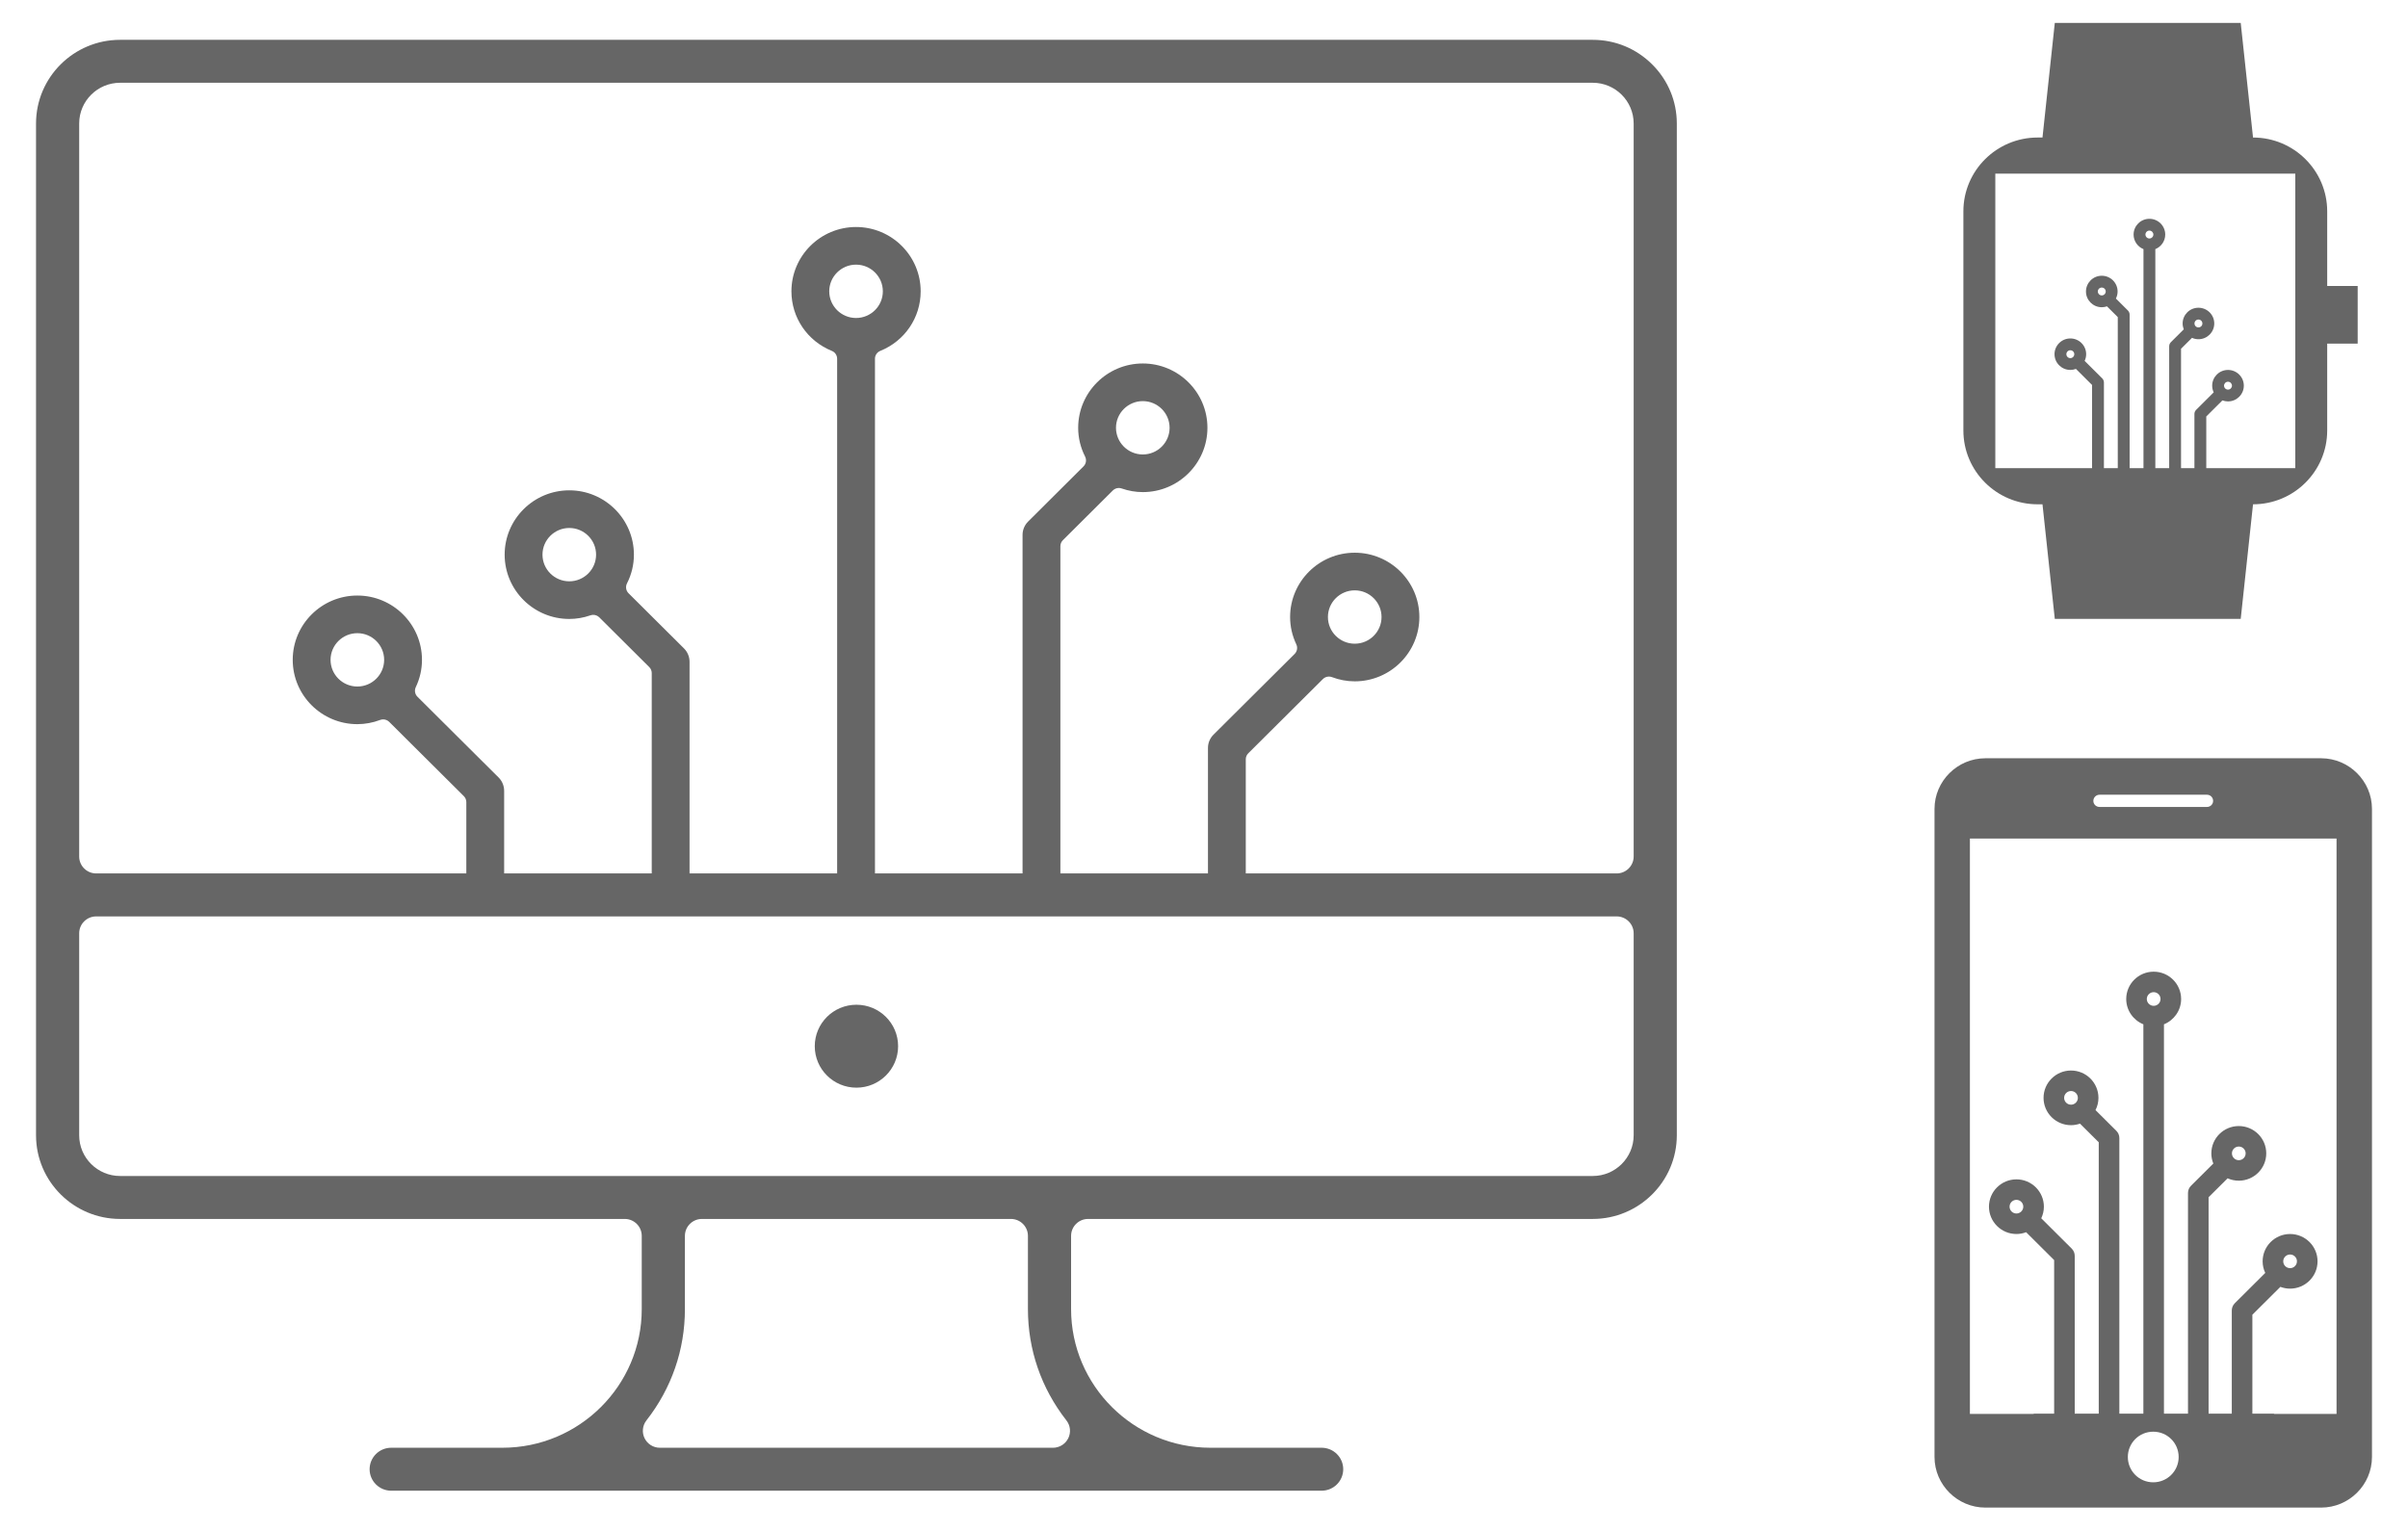 <svg width="162" height="103" viewBox="0 0 162 103" fill="none" xmlns="http://www.w3.org/2000/svg">
<path d="M137.082 33.938H137.41L138.238 41.65H150.746L151.574 33.938C154.33 33.938 156.564 31.711 156.564 28.969V23.125H158.615V19.244H156.564V14.223C156.564 11.482 154.33 9.255 151.574 9.255L150.746 1.543H138.238L137.41 9.255H137.082C134.325 9.255 132.088 11.482 132.088 14.223V28.969C132.088 31.711 134.325 33.938 137.082 33.938ZM144.337 15.784C144.337 15.638 144.456 15.519 144.603 15.519C144.749 15.519 144.869 15.638 144.869 15.784C144.869 15.93 144.75 16.049 144.603 16.049C144.456 16.049 144.337 15.93 144.337 15.784ZM134.235 11.686H154.417V31.507H148.429V28.026L149.515 26.945C149.631 26.989 149.758 27.014 149.89 27.014C150.477 27.014 150.955 26.539 150.955 25.955C150.955 25.371 150.477 24.896 149.89 24.896C149.303 24.896 148.826 25.371 148.826 25.955C148.826 26.116 148.863 26.268 148.928 26.405L147.748 27.58C147.673 27.654 147.631 27.756 147.631 27.861V31.507H146.731V23.47L147.469 22.736C147.601 22.795 147.748 22.829 147.902 22.829C148.489 22.829 148.966 22.354 148.966 21.769C148.966 21.185 148.489 20.71 147.902 20.71C147.315 20.71 146.838 21.185 146.838 21.769C146.838 21.909 146.866 22.042 146.915 22.164L146.05 23.025C145.975 23.099 145.933 23.2 145.933 23.306V31.507H145.002V16.765C145.391 16.608 145.667 16.228 145.667 15.784C145.667 15.2 145.19 14.725 144.603 14.725C144.016 14.725 143.539 15.2 143.539 15.784C143.539 16.228 143.814 16.608 144.204 16.765V31.507H143.272V21.176C143.272 21.07 143.23 20.969 143.156 20.895L142.349 20.091C142.421 19.948 142.463 19.788 142.463 19.617C142.463 19.032 141.986 18.557 141.399 18.557C140.812 18.557 140.335 19.032 140.335 19.617C140.335 20.201 140.812 20.676 141.399 20.676C141.521 20.676 141.638 20.654 141.748 20.616L142.475 21.34V31.507H141.543V25.742C141.543 25.637 141.501 25.536 141.426 25.461L140.246 24.286C140.311 24.149 140.348 23.997 140.348 23.836C140.348 23.252 139.871 22.777 139.284 22.777C138.697 22.777 138.219 23.252 138.219 23.836C138.219 24.42 138.697 24.895 139.284 24.895C139.416 24.895 139.543 24.87 139.66 24.826L140.745 25.907V31.507H134.236V11.686H134.235ZM149.624 25.955C149.624 25.809 149.744 25.69 149.89 25.69C150.037 25.69 150.157 25.809 150.157 25.955C150.157 26.101 150.037 26.22 149.89 26.22C149.743 26.22 149.624 26.101 149.624 25.955ZM147.636 21.769C147.636 21.623 147.755 21.504 147.902 21.504C148.049 21.504 148.168 21.623 148.168 21.769C148.168 21.915 148.049 22.034 147.902 22.034C147.755 22.034 147.636 21.915 147.636 21.769ZM141.664 19.616C141.664 19.762 141.545 19.881 141.398 19.881C141.252 19.881 141.132 19.762 141.132 19.616C141.132 19.47 141.252 19.352 141.398 19.352C141.545 19.352 141.664 19.47 141.664 19.616ZM139.549 23.836C139.549 23.982 139.43 24.101 139.283 24.101C139.136 24.101 139.017 23.982 139.017 23.836C139.017 23.69 139.136 23.571 139.283 23.571C139.43 23.571 139.549 23.69 139.549 23.836Z" fill="#666666"/>
<path d="M156.155 51.029H133.568C131.688 51.029 130.146 52.563 130.146 54.434V98.051C130.146 99.922 131.688 101.457 133.568 101.457H156.155C158.035 101.457 159.576 99.922 159.576 98.051V54.434C159.576 52.563 158.035 51.029 156.155 51.029ZM141.25 53.483H148.473C148.706 53.483 148.889 53.667 148.889 53.899C148.889 54.124 148.706 54.306 148.473 54.306H141.25C141.017 54.306 140.832 54.124 140.832 53.899C140.832 53.667 141.017 53.483 141.25 53.483ZM144.861 99.755C143.913 99.755 143.152 98.995 143.152 98.051C143.152 97.109 143.913 96.349 144.861 96.349C145.808 96.349 146.571 97.109 146.571 98.051C146.571 98.995 145.807 99.755 144.861 99.755ZM144.428 67.23C144.428 66.976 144.635 66.77 144.89 66.77C145.145 66.77 145.351 66.976 145.351 67.23C145.351 67.483 145.145 67.689 144.89 67.689C144.635 67.689 144.428 67.483 144.428 67.23ZM157.193 95.153H152.975C152.982 95.147 152.996 95.14 152.996 95.133H151.53V88.477L153.415 86.602C153.618 86.679 153.837 86.722 154.067 86.722C155.086 86.722 155.915 85.897 155.915 84.884C155.915 83.87 155.086 83.045 154.067 83.045C153.048 83.045 152.22 83.869 152.22 84.884C152.22 85.163 152.284 85.427 152.397 85.664L150.348 87.704C150.218 87.834 150.145 88.009 150.145 88.192V95.133H148.584V80.57L149.864 79.297C150.094 79.399 150.348 79.457 150.616 79.457C151.635 79.457 152.464 78.633 152.464 77.619C152.464 76.605 151.635 75.78 150.616 75.78C149.597 75.78 148.769 76.605 148.769 77.619C148.769 77.861 148.817 78.091 148.903 78.303L147.402 79.797C147.272 79.926 147.199 80.102 147.199 80.284V95.133H145.582V68.933C146.259 68.66 146.737 67.999 146.737 67.23C146.737 66.216 145.909 65.391 144.89 65.391C143.872 65.391 143.043 66.216 143.043 67.23C143.043 67.999 143.521 68.659 144.197 68.933V95.133H142.581V76.588C142.581 76.405 142.508 76.229 142.378 76.1L140.977 74.706C141.103 74.458 141.175 74.179 141.175 73.882C141.175 72.868 140.347 72.043 139.328 72.043C138.31 72.043 137.481 72.868 137.481 73.882C137.481 74.896 138.31 75.721 139.328 75.721C139.54 75.721 139.743 75.683 139.934 75.617L141.195 76.873V95.133H139.579V84.514C139.579 84.332 139.506 84.156 139.376 84.027L137.327 81.987C137.439 81.749 137.504 81.485 137.504 81.206C137.504 80.192 136.675 79.367 135.657 79.367C134.638 79.367 133.809 80.192 133.809 81.206C133.809 82.22 134.638 83.045 135.657 83.045C135.887 83.045 136.106 83.001 136.309 82.924L138.194 84.8V95.133H136.808C136.808 95.14 136.823 95.147 136.83 95.153H132.527V56.432H157.193V95.153ZM153.606 84.883C153.606 84.63 153.813 84.424 154.067 84.424C154.322 84.424 154.529 84.63 154.529 84.883C154.529 85.137 154.322 85.343 154.067 85.343C153.813 85.343 153.606 85.137 153.606 84.883ZM150.155 77.619C150.155 77.365 150.362 77.159 150.617 77.159C150.871 77.159 151.078 77.365 151.078 77.619C151.078 77.872 150.871 78.078 150.617 78.078C150.362 78.078 150.155 77.872 150.155 77.619ZM139.79 73.882C139.79 74.136 139.583 74.342 139.328 74.342C139.074 74.342 138.866 74.136 138.866 73.882C138.866 73.629 139.074 73.423 139.328 73.423C139.583 73.422 139.79 73.629 139.79 73.882ZM136.118 81.206C136.118 81.459 135.911 81.665 135.657 81.665C135.402 81.665 135.195 81.459 135.195 81.206C135.195 80.952 135.402 80.746 135.657 80.746C135.911 80.746 136.118 80.952 136.118 81.206Z" fill="#666666"/>
<path d="M107.153 2.68H8.08C4.961 2.68 2.424 5.206 2.424 8.311V76.4C2.424 79.505 4.961 82.031 8.08 82.031H42.029C42.661 82.031 43.174 82.541 43.174 83.171V88.098C43.174 93.243 38.969 97.429 33.8 97.429H26.318C25.517 97.429 24.866 98.078 24.866 98.875C24.866 99.671 25.517 100.32 26.318 100.32H88.915C89.715 100.32 90.367 99.671 90.367 98.875C90.367 98.078 89.715 97.429 88.915 97.429H81.433C76.264 97.429 72.058 93.243 72.058 88.098V83.171C72.058 82.541 72.571 82.031 73.204 82.031H107.152C110.272 82.031 112.809 79.505 112.809 76.4V8.311C112.809 6.81 112.22 5.397 111.15 4.332C110.081 3.267 108.661 2.68 107.153 2.68ZM71.868 96.79C71.676 97.181 71.277 97.43 70.839 97.43H44.395C43.957 97.43 43.557 97.182 43.365 96.79C43.173 96.399 43.222 95.932 43.49 95.589C45.183 93.424 46.078 90.834 46.078 88.098V83.171C46.078 82.542 46.591 82.031 47.224 82.031H68.009C68.642 82.031 69.155 82.542 69.155 83.171V88.098C69.155 90.834 70.05 93.424 71.743 95.589C72.012 95.932 72.061 96.398 71.868 96.79ZM109.906 76.4C109.906 77.912 108.671 79.141 107.153 79.141H8.08C6.562 79.141 5.327 77.912 5.327 76.4V62.811C5.327 62.181 5.84 61.671 6.473 61.671H108.76C109.393 61.671 109.906 62.181 109.906 62.811V76.4ZM109.906 57.64C109.906 58.269 109.393 58.78 108.76 58.78H83.811V51.097C83.811 50.946 83.871 50.8 83.979 50.694L88.999 45.698C89.108 45.589 89.254 45.531 89.404 45.531C89.472 45.531 89.54 45.543 89.606 45.568C90.106 45.756 90.622 45.852 91.141 45.852C93.538 45.852 95.489 43.91 95.489 41.524C95.489 39.137 93.538 37.196 91.141 37.196C88.743 37.196 86.793 39.137 86.793 41.524C86.793 42.158 86.933 42.776 87.21 43.362C87.313 43.579 87.268 43.838 87.097 44.008L81.639 49.441C81.399 49.68 81.267 49.998 81.267 50.336V58.78H71.338V36.757C71.338 36.606 71.398 36.461 71.505 36.354L74.865 33.008C74.974 32.899 75.12 32.84 75.27 32.84C75.333 32.84 75.397 32.851 75.459 32.872C75.926 33.035 76.405 33.117 76.883 33.117C79.281 33.117 81.231 31.175 81.231 28.789C81.231 26.402 79.281 24.461 76.883 24.461C74.486 24.461 72.535 26.403 72.535 28.789C72.535 29.463 72.692 30.115 73.001 30.727C73.112 30.947 73.069 31.213 72.895 31.386L69.165 35.101C68.928 35.336 68.793 35.662 68.793 35.996V58.78H58.864V24.142C58.864 23.91 59.005 23.701 59.221 23.614C60.872 22.946 61.939 21.372 61.939 19.605C61.939 17.218 59.989 15.277 57.592 15.277C55.194 15.277 53.244 17.218 53.244 19.605C53.244 21.371 54.311 22.945 55.962 23.614C56.178 23.701 56.319 23.91 56.319 24.142V58.78H46.39V44.534C46.39 44.2 46.255 43.874 46.018 43.638L42.286 39.924C42.111 39.75 42.069 39.483 42.18 39.264C42.49 38.653 42.647 38.001 42.647 37.326C42.647 34.94 40.696 32.998 38.299 32.998C35.901 32.998 33.951 34.94 33.951 37.326C33.951 39.713 35.901 41.654 38.299 41.654C38.777 41.654 39.256 41.572 39.723 41.41C39.785 41.389 39.848 41.378 39.911 41.378C40.061 41.378 40.207 41.437 40.317 41.545L43.678 44.891C43.785 44.998 43.846 45.143 43.846 45.294V58.78H33.917V53.219C33.917 52.885 33.781 52.558 33.544 52.323L28.085 46.89C27.913 46.72 27.868 46.461 27.972 46.243C28.249 45.66 28.389 45.042 28.389 44.406C28.389 42.019 26.438 40.078 24.041 40.078C21.643 40.078 19.693 42.019 19.693 44.406C19.693 46.792 21.643 48.734 24.041 48.734C24.559 48.734 25.076 48.638 25.577 48.45C25.643 48.425 25.711 48.413 25.779 48.413C25.929 48.413 26.075 48.472 26.184 48.58L31.204 53.577C31.312 53.684 31.372 53.829 31.372 53.98V58.78H6.473C5.84 58.78 5.327 58.269 5.327 57.639V8.311C5.327 6.8 6.562 5.57 8.08 5.57H107.153C108.671 5.57 109.906 6.8 109.906 8.311V57.64H109.906ZM89.337 41.524C89.337 40.534 90.146 39.729 91.141 39.729C92.135 39.729 92.944 40.534 92.944 41.524C92.944 42.514 92.135 43.319 91.141 43.319C90.146 43.319 89.337 42.514 89.337 41.524ZM75.079 28.789C75.079 27.8 75.888 26.994 76.883 26.994C77.877 26.994 78.686 27.799 78.686 28.789C78.686 29.779 77.877 30.584 76.883 30.584C75.888 30.584 75.079 29.779 75.079 28.789ZM57.591 21.4C56.597 21.4 55.788 20.595 55.788 19.605C55.788 18.615 56.597 17.81 57.591 17.81C58.585 17.81 59.394 18.615 59.394 19.605C59.394 20.595 58.585 21.4 57.591 21.4ZM40.102 37.326C40.102 38.316 39.293 39.121 38.299 39.121C37.305 39.121 36.496 38.316 36.496 37.326C36.496 36.337 37.305 35.532 38.299 35.532C39.293 35.532 40.102 36.337 40.102 37.326ZM25.844 44.406C25.844 45.395 25.035 46.201 24.041 46.201C23.047 46.201 22.238 45.396 22.238 44.406C22.238 43.416 23.047 42.611 24.041 42.611C25.035 42.611 25.844 43.416 25.844 44.406Z" fill="#666666"/>
<path d="M57.617 73.197C59.166 73.197 60.421 71.948 60.421 70.406C60.421 68.865 59.166 67.616 57.617 67.616C56.069 67.616 54.814 68.865 54.814 70.406C54.814 71.948 56.069 73.197 57.617 73.197Z" fill="#666666"/>
</svg>
